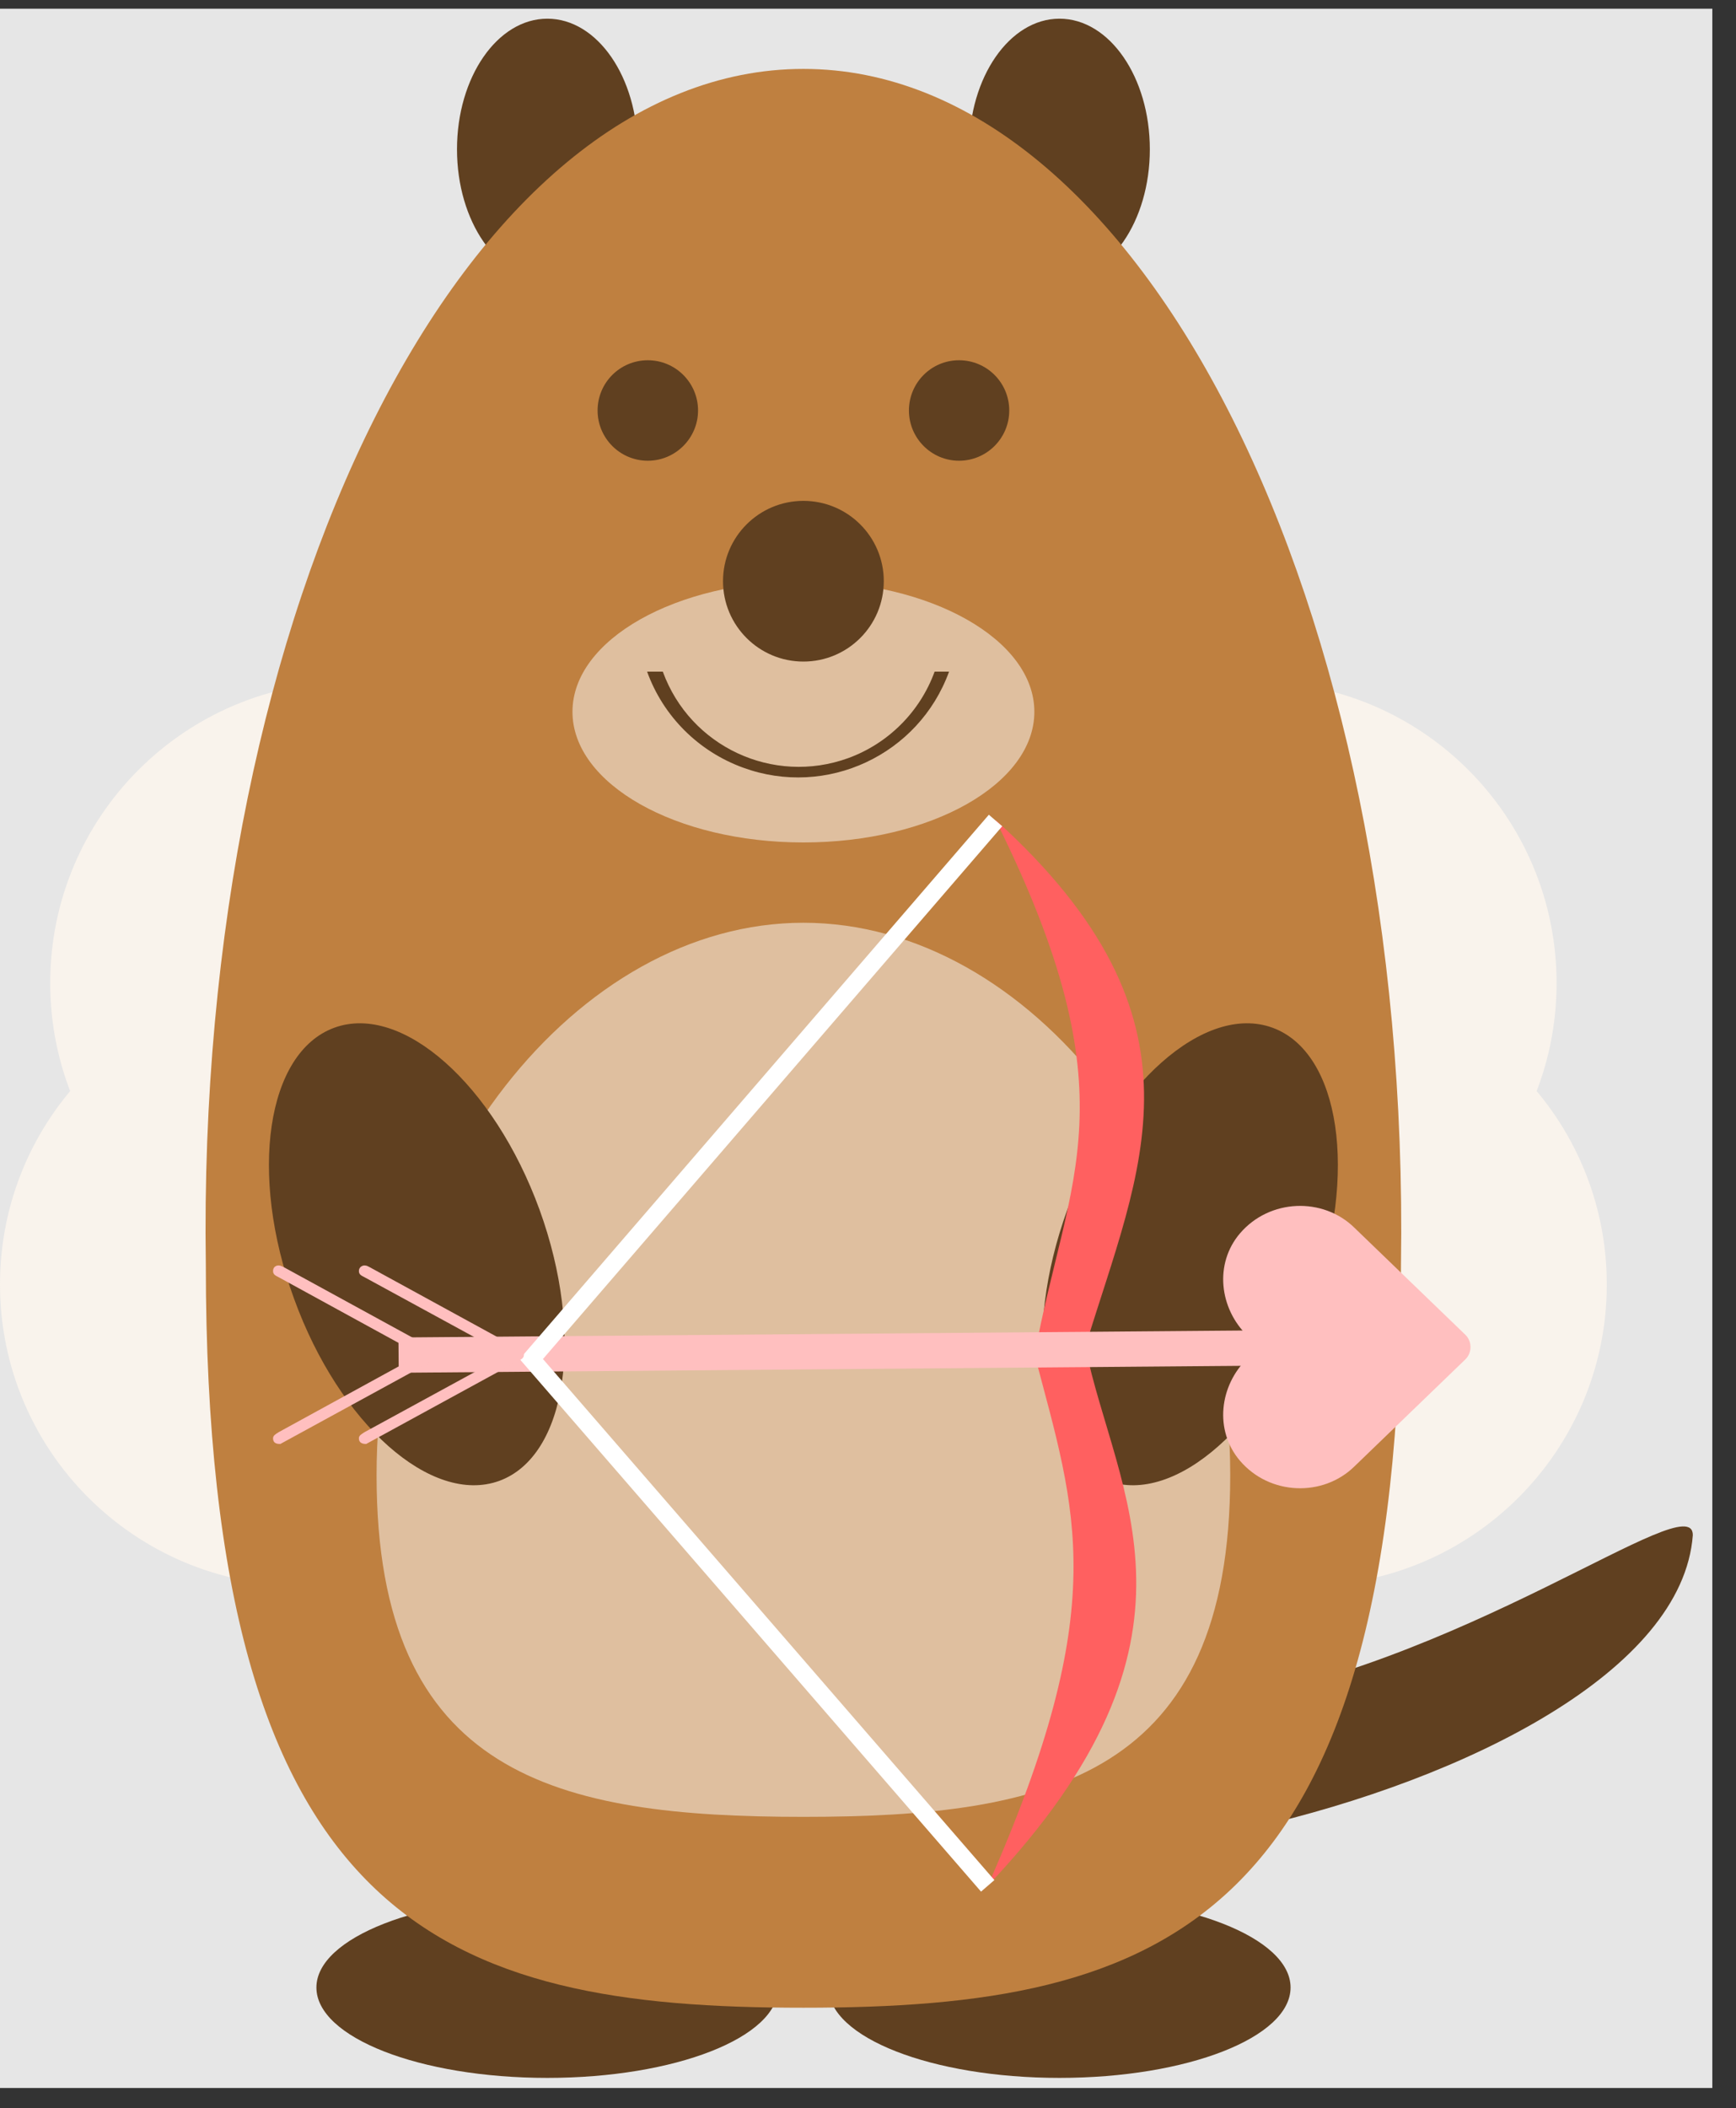 <?xml version="1.0" encoding="UTF-8"?>
<svg xmlns="http://www.w3.org/2000/svg" xmlns:xlink="http://www.w3.org/1999/xlink" width="48.331" height="58.677" viewBox="0 0 48.331 58.677">
<rect x="0" y="0" width="48.331" height="58.677" fill="#333333" stroke="none"/>
<defs>
<g>
<g id="glyph-0-0">
<path d="M 4.875 -1.797 C 4.969 -1.844 5.016 -1.875 5.016 -1.969 C 5.016 -2.062 4.969 -2.078 4.875 -2.141 L 0.734 -4.406 C 0.703 -4.422 0.641 -4.453 0.594 -4.453 C 0.516 -4.453 0.438 -4.406 0.438 -4.297 C 0.438 -4.203 0.5 -4.172 0.594 -4.125 L 4.531 -1.969 L 0.594 0.188 C 0.5 0.25 0.438 0.281 0.438 0.359 C 0.438 0.516 0.578 0.516 0.641 0.516 Z M 7.266 -1.797 C 7.359 -1.844 7.422 -1.875 7.422 -1.969 C 7.422 -2.062 7.359 -2.078 7.266 -2.141 L 3.125 -4.406 C 3.094 -4.422 3.047 -4.453 2.984 -4.453 C 2.922 -4.453 2.828 -4.406 2.828 -4.297 C 2.828 -4.203 2.891 -4.172 2.984 -4.125 L 6.938 -1.969 L 2.984 0.188 C 2.891 0.25 2.828 0.281 2.828 0.359 C 2.828 0.516 2.984 0.516 3.031 0.516 Z M 7.266 -1.797 "/>
</g>
<g id="glyph-1-0">
<path d="M -5.922 -7.094 C -6.641 -6.25 -6.5 -5 -5.703 -4.234 L -5.406 -3.938 L -5.703 -3.625 C -6.5 -2.859 -6.641 -1.609 -5.922 -0.766 C -5.094 0.203 -3.609 0.25 -2.734 -0.609 L 0.344 -3.578 C 0.547 -3.766 0.547 -4.094 0.344 -4.281 L -2.734 -7.25 C -3.609 -8.109 -5.094 -8.062 -5.922 -7.094 Z M -5.922 -7.094 "/>
</g>
</g>
<clipPath id="clip-0">
<path clip-rule="nonzero" d="M 0 0.242 L 47.672 0.242 L 47.672 58.117 L 0 58.117 Z M 0 0.242 "/>
</clipPath>
<clipPath id="clip-1">
<path clip-rule="nonzero" d="M 26 0.242 L 33 0.242 L 33 8 L 26 8 Z M 26 0.242 "/>
</clipPath>
<clipPath id="clip-2">
<path clip-rule="nonzero" d="M 12 0.242 L 18 0.242 L 18 8 L 12 8 Z M 12 0.242 "/>
</clipPath>
<clipPath id="clip-3">
<path clip-rule="nonzero" d="M 22 42 L 47.672 42 L 47.672 52 L 22 52 Z M 22 42 "/>
</clipPath>
<clipPath id="clip-4">
<path clip-rule="nonzero" d="M 0 23 L 47.672 23 L 47.672 52 L 0 52 Z M 0 23 "/>
</clipPath>
<clipPath id="clip-5">
<path clip-rule="nonzero" d="M 7 15 L 35 15 L 35 58.117 L 7 58.117 Z M 7 15 "/>
</clipPath>
</defs>
<g clip-path="url(#clip-0)">
<path fill-rule="nonzero" fill="rgb(89.999%, 89.999%, 89.999%)" fill-opacity="1" d="M 0 58.117 L 47.672 58.117 L 47.672 0.242 L 0 0.242 Z M 0 58.117 "/>
</g>
<path fill-rule="nonzero" fill="rgb(97.499%, 95%, 92.499%)" fill-opacity="1" d="M 16.777 35.75 C 16.777 31.117 13.02 27.363 8.387 27.363 C 3.754 27.363 0 31.117 0 35.75 C 0 40.383 3.754 44.137 8.387 44.137 C 13.02 44.137 16.777 40.383 16.777 35.75 Z M 18.172 27.363 C 18.172 22.73 14.418 18.973 9.785 18.973 C 5.152 18.973 1.398 22.73 1.398 27.363 C 1.398 31.996 5.152 35.75 9.785 35.75 C 14.418 35.75 18.172 31.996 18.172 27.363 Z M 44.734 35.75 C 44.734 31.117 40.98 27.363 36.348 27.363 C 31.715 27.363 27.961 31.117 27.961 35.75 C 27.961 40.383 31.715 44.137 36.348 44.137 C 40.98 44.137 44.734 40.383 44.734 35.75 Z M 43.336 27.363 C 43.336 22.73 39.582 18.973 34.949 18.973 C 30.316 18.973 26.562 22.73 26.562 27.363 C 26.562 31.996 30.316 35.75 34.949 35.75 C 39.582 35.75 43.336 31.996 43.336 27.363 Z M 43.336 27.363 "/>
<path fill-rule="nonzero" fill="rgb(37.5%, 25%, 12.5%)" fill-opacity="1" d="M 21.668 55.32 C 21.668 53.934 18.789 52.805 15.238 52.805 C 11.688 52.805 8.809 53.934 8.809 55.32 C 8.809 56.711 11.688 57.836 15.238 57.836 C 18.789 57.836 21.668 56.711 21.668 55.32 Z M 21.668 55.32 "/>
<path fill-rule="nonzero" fill="rgb(37.5%, 25%, 12.5%)" fill-opacity="1" d="M 35.93 55.32 C 35.93 53.934 33.051 52.805 29.496 52.805 C 25.945 52.805 23.066 53.934 23.066 55.32 C 23.066 56.711 25.945 57.836 29.496 57.836 C 33.051 57.836 35.93 56.711 35.93 55.32 Z M 35.93 55.32 "/>
<g clip-path="url(#clip-1)">
<path fill-rule="nonzero" fill="rgb(37.5%, 25%, 12.5%)" fill-opacity="1" d="M 32.012 4.156 C 32.012 2.148 30.887 0.52 29.496 0.52 C 28.109 0.52 26.98 2.148 26.98 4.156 C 26.98 6.164 28.109 7.789 29.496 7.789 C 30.887 7.789 32.012 6.164 32.012 4.156 Z M 32.012 4.156 "/>
</g>
<g clip-path="url(#clip-2)">
<path fill-rule="nonzero" fill="rgb(37.5%, 25%, 12.5%)" fill-opacity="1" d="M 17.754 4.156 C 17.754 2.148 16.629 0.52 15.238 0.52 C 13.848 0.52 12.723 2.148 12.723 4.156 C 12.723 6.164 13.848 7.789 15.238 7.789 C 16.629 7.789 17.754 6.164 17.754 4.156 Z M 17.754 4.156 "/>
</g>
<g clip-path="url(#clip-3)">
<path fill-rule="nonzero" fill="rgb(37.5%, 25%, 12.5%)" fill-opacity="1" d="M 47.129 42.727 C 46.57 50.281 23.113 54.758 22.836 49.16 C 22.273 45.805 25.453 48.621 33.414 47.484 C 40.699 46.445 47.129 41.328 47.129 42.727 "/>
</g>
<path fill-rule="nonzero" fill="rgb(75%, 50%, 25%)" fill-opacity="1" d="M 39.004 35.191 C 39.004 53.645 32.293 55.883 22.367 55.883 C 12.441 55.883 5.73 53.645 5.73 35.191 C 5.453 16.738 13 1.918 22.367 1.918 C 31.734 1.918 39.281 16.738 39.004 35.191 Z M 39.004 35.191 "/>
<path fill-rule="nonzero" fill="rgb(87.5%, 75%, 62.5%)" fill-opacity="1" d="M 34.25 41.062 C 34.25 49.449 29.219 50.57 22.367 50.57 C 15.516 50.57 10.484 49.449 10.484 41.062 C 10.484 32.676 16.078 25.684 22.367 25.684 C 28.66 25.684 34.25 32.676 34.25 41.062 Z M 34.25 41.062 "/>
<path fill-rule="nonzero" fill="rgb(37.5%, 25%, 12.5%)" fill-opacity="1" d="M 35.426 28.605 C 33.539 27.918 30.984 30.184 29.715 33.668 C 28.449 37.152 28.949 40.531 30.836 41.219 C 32.723 41.902 35.281 39.637 36.547 36.152 C 37.816 32.672 37.312 29.293 35.426 28.605 Z M 35.426 28.605 "/>
<path fill-rule="nonzero" fill="rgb(37.5%, 25%, 12.5%)" fill-opacity="1" d="M 13.898 41.219 C 15.785 40.531 16.285 37.152 15.02 33.668 C 13.75 30.184 11.195 27.918 9.309 28.605 C 7.422 29.293 6.918 32.672 8.188 36.152 C 9.453 39.637 12.012 41.902 13.898 41.219 Z M 13.898 41.219 "/>
<path fill-rule="nonzero" fill="rgb(87.5%, 75%, 62.5%)" fill-opacity="1" d="M 28.797 19.812 C 28.797 17.805 25.918 16.176 22.367 16.176 C 18.816 16.176 15.938 17.805 15.938 19.812 C 15.938 21.82 18.816 23.449 22.367 23.449 C 25.918 23.449 28.797 21.82 28.797 19.812 Z M 28.797 19.812 "/>
<path fill-rule="nonzero" fill="rgb(37.5%, 25%, 12.5%)" fill-opacity="1" d="M 24.605 16.176 C 24.605 14.941 23.602 13.941 22.367 13.941 C 21.133 13.941 20.129 14.941 20.129 16.176 C 20.129 17.414 21.133 18.414 22.367 18.414 C 23.602 18.414 24.605 17.414 24.605 16.176 Z M 24.605 16.176 "/>
<path fill-rule="nonzero" fill="rgb(37.5%, 25%, 12.5%)" fill-opacity="1" d="M 19.434 11.426 C 19.434 10.652 18.805 10.027 18.035 10.027 C 17.262 10.027 16.637 10.652 16.637 11.426 C 16.637 12.195 17.262 12.824 18.035 12.824 C 18.805 12.824 19.434 12.195 19.434 11.426 Z M 19.434 11.426 "/>
<path fill-rule="nonzero" fill="rgb(37.5%, 25%, 12.5%)" fill-opacity="1" d="M 28.098 11.426 C 28.098 10.652 27.473 10.027 26.699 10.027 C 25.93 10.027 25.305 10.652 25.305 11.426 C 25.305 12.195 25.93 12.824 26.699 12.824 C 27.473 12.824 28.098 12.195 28.098 11.426 Z M 28.098 11.426 "/>
<path fill-rule="nonzero" fill="rgb(37.5%, 25%, 12.5%)" fill-opacity="1" d="M 26.422 18.695 C 25.578 21.016 23.008 22.215 20.688 21.367 C 19.445 20.914 18.465 19.938 18.016 18.695 L 18.453 18.695 C 19.215 20.785 21.523 21.859 23.613 21.102 C 24.73 20.695 25.613 19.812 26.02 18.695 Z M 26.422 18.695 "/>
<path fill-rule="nonzero" fill="rgb(100%, 37.5%, 37.5%)" fill-opacity="1" d="M 27.5 52.488 C 34.055 45.559 31.059 41.594 30.215 37.492 C 31.723 32.531 33.898 28.422 27.719 22.824 C 31.578 30.594 29.711 32.734 28.805 37.711 C 29.961 42.109 30.965 44.656 27.5 52.488 Z M 27.5 52.488 "/>
<g clip-path="url(#clip-4)">
<path fill="none" stroke-width="0.996" stroke-linecap="butt" stroke-linejoin="miter" stroke="rgb(100%, 75%, 75%)" stroke-opacity="1" stroke-miterlimit="10" d="M -11.43 23.524 L 15.338 23.745 " transform="matrix(0.986, 0, 0, -0.986, 22.367, 60.913)"/>
</g>
<g clip-path="url(#clip-5)">
<path fill="none" stroke-width="0.498" stroke-linecap="butt" stroke-linejoin="miter" stroke="rgb(100%, 100%, 100%)" stroke-opacity="1" stroke-miterlimit="10" d="M 5.204 8.542 L -7.683 23.413 L 5.425 38.616 " transform="matrix(0.986, 0, 0, -0.986, 22.367, 60.913)"/>
</g>
<g fill="rgb(100%, 75%, 75%)" fill-opacity="1">
<use xlink:href="#glyph-0-0" x="7.164" y="39.675"/>
</g>
<g fill="rgb(100%, 75%, 75%)" fill-opacity="1">
<use xlink:href="#glyph-1-0" x="40.443" y="41.424"/>
</g>
</svg>
